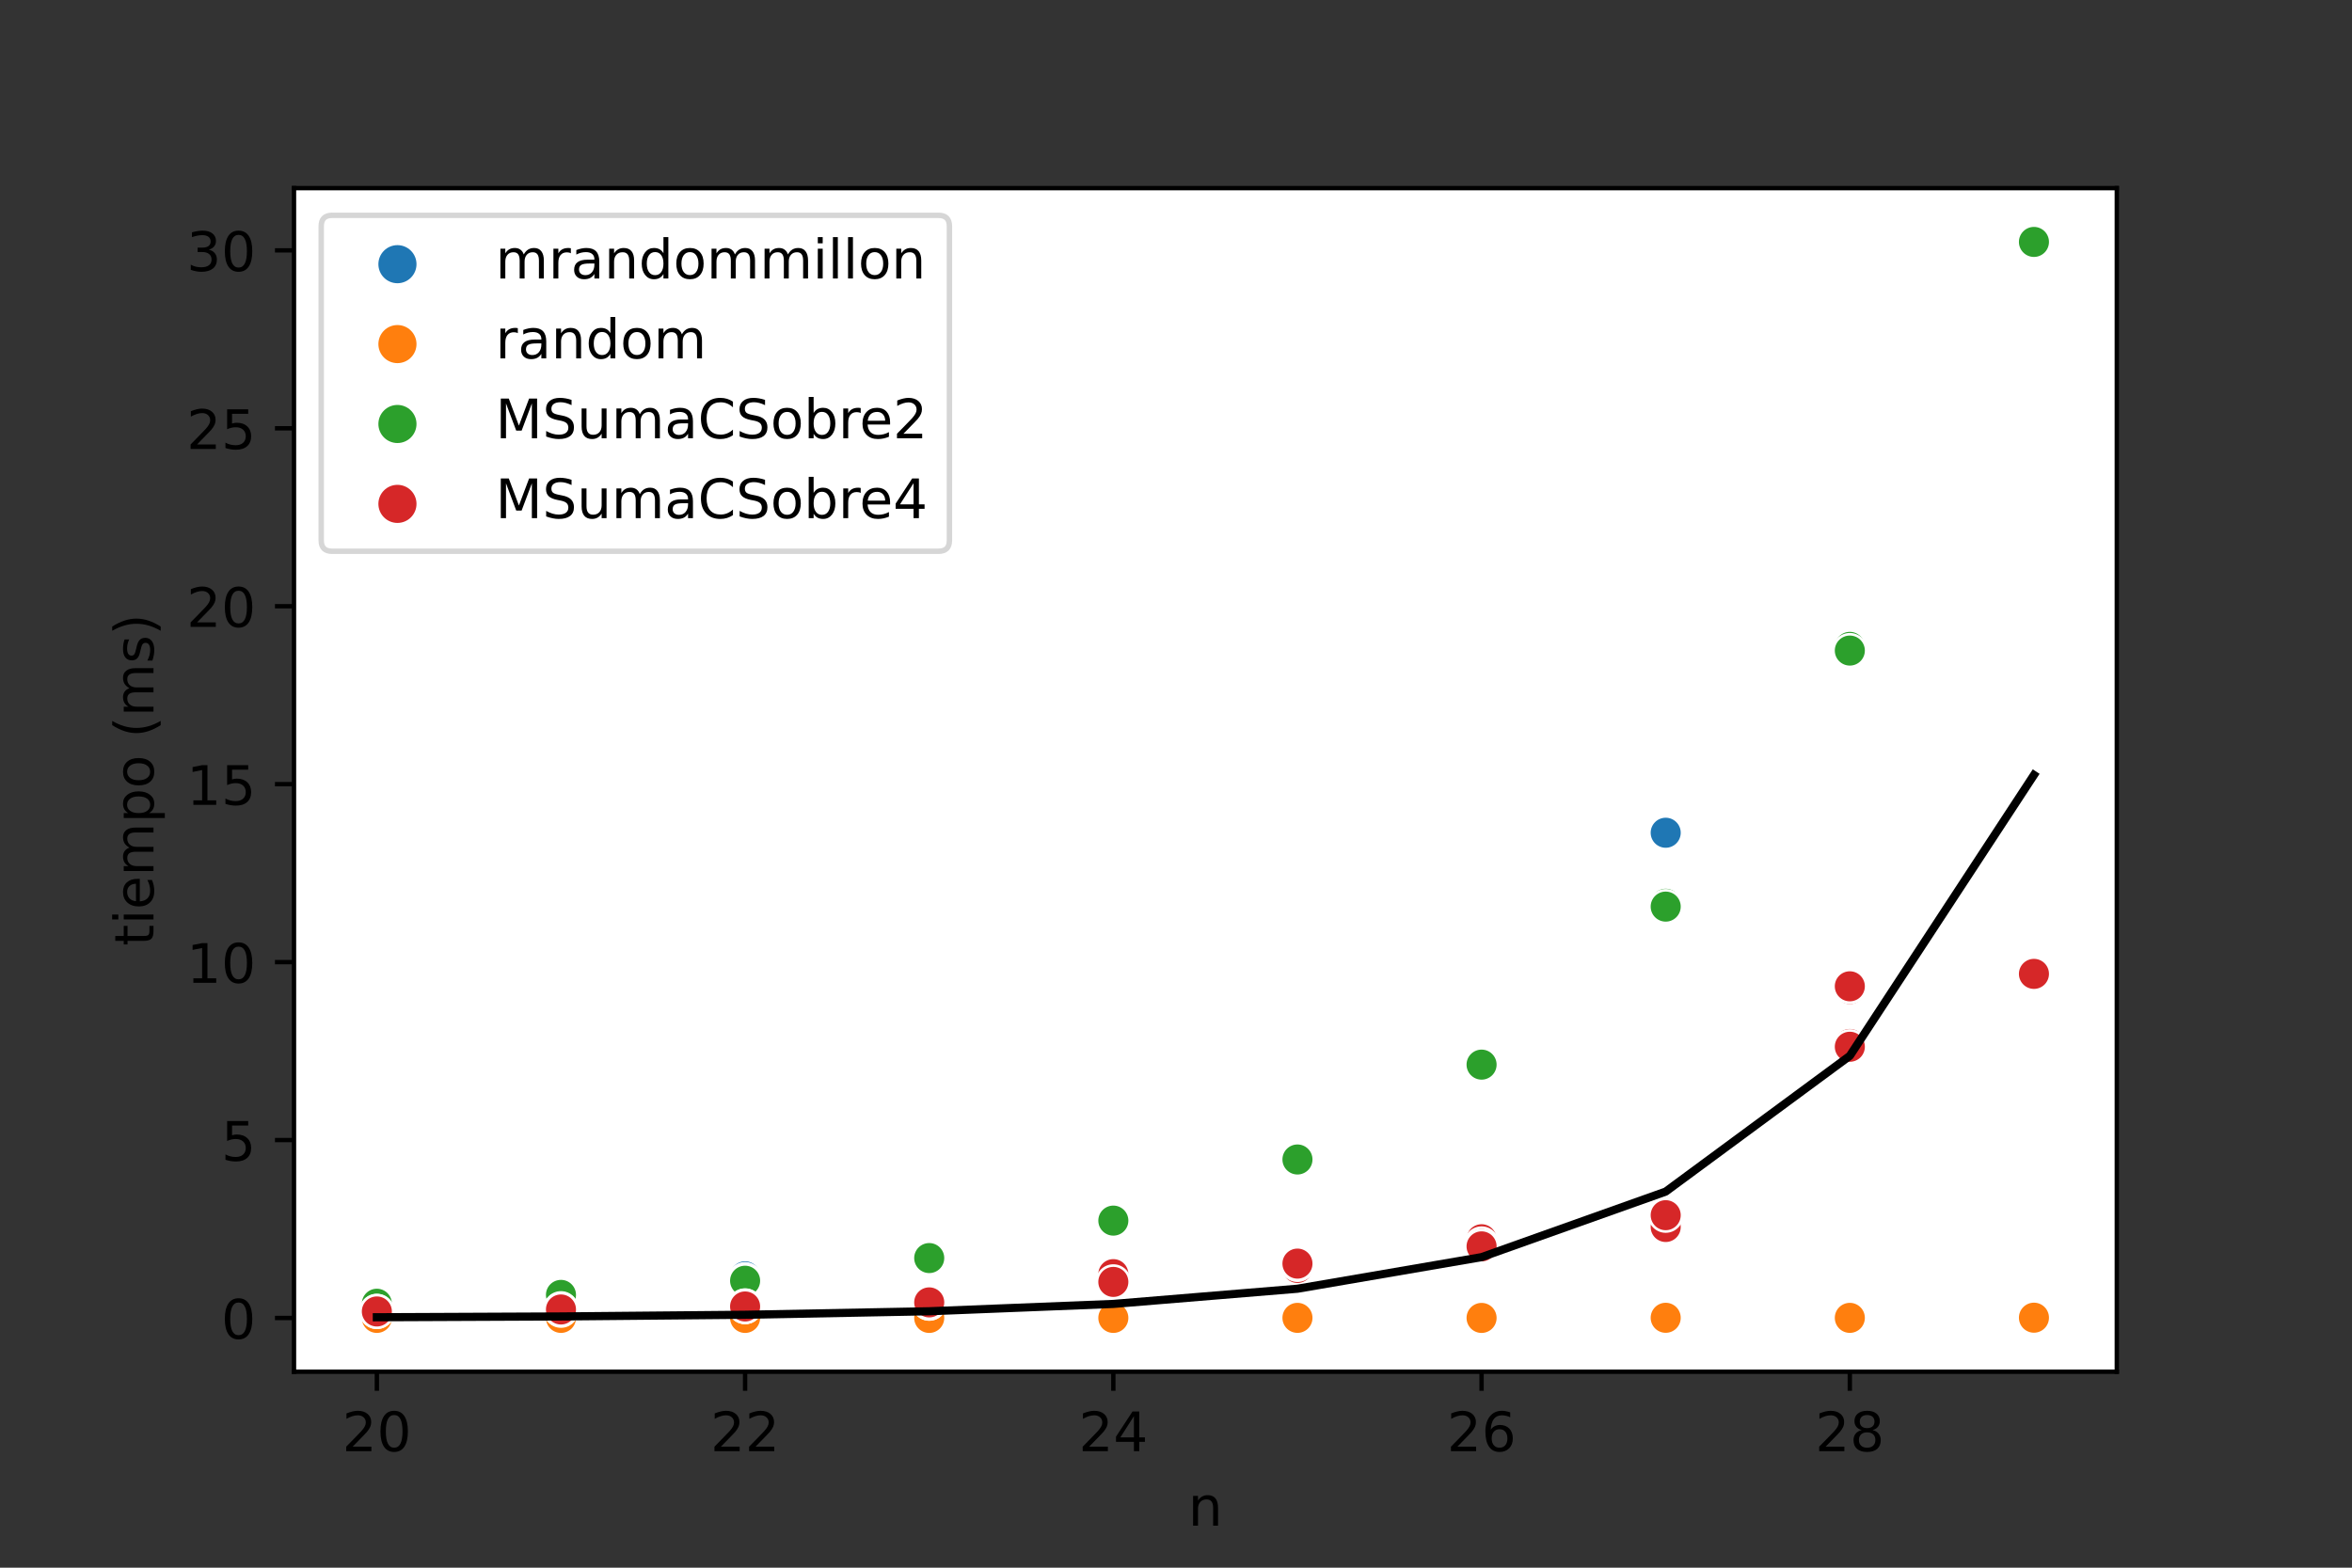 <?xml version="1.0" encoding="utf-8" standalone="no"?>
<!DOCTYPE svg PUBLIC "-//W3C//DTD SVG 1.1//EN"
  "http://www.w3.org/Graphics/SVG/1.1/DTD/svg11.dtd">
<!-- Created with matplotlib (https://matplotlib.org/) -->
<svg height="288pt" version="1.1" viewBox="0 0 432 288" width="432pt" xmlns="http://www.w3.org/2000/svg" xmlns:xlink="http://www.w3.org/1999/xlink">
 <rect x="0" y="0" width="432" height="288" fill="#333333" stroke="none"/>
 <defs>
  <style type="text/css">*{stroke-linecap:butt;stroke-linejoin:round;}</style>
 </defs>
 <g id="figure_1">
  <g id="patch_1">
   <path d="M 0 288 
L 432 288 
L 432 0 
L 0 0 
z
" style="fill:none;"/>
  </g>
  <g id="axes_1">
   <g id="patch_2">
    <path d="M 54 252 
L 388.8 252 
L 388.8 34.56 
L 54 34.56 
z
" style="fill:#ffffff;"/>
   </g>
   <g id="PathCollection_1">
    <defs>
     <path d="M 0 3 
C 0.796 3 1.559 2.684 2.121 2.121 
C 2.684 1.559 3 0.796 3 -0 
C 3 -0.796 2.684 -1.559 2.121 -2.121 
C 1.559 -2.684 0.796 -3 0 -3 
C -0.796 -3 -1.559 -2.684 -2.121 -2.121 
C -2.684 -1.559 -3 -0.796 -3 0 
C -3 0.796 -2.684 1.559 -2.121 2.121 
C -1.559 2.684 -0.796 3 0 3 
z
" id="C0_0_e829550087"/>
    </defs>
    <g clip-path="url(#p79c08fe8b0)">
     <use style="fill:#1f77b4;stroke:#ffffff;stroke-width:0.48;" x="69.218" xlink:href="#C0_0_e829550087" y="239.514"/>
    </g>
    <g clip-path="url(#p79c08fe8b0)">
     <use style="fill:#1f77b4;stroke:#ffffff;stroke-width:0.48;" x="69.218" xlink:href="#C0_0_e829550087" y="239.515"/>
    </g>
    <g clip-path="url(#p79c08fe8b0)">
     <use style="fill:#1f77b4;stroke:#ffffff;stroke-width:0.48;" x="103.036" xlink:href="#C0_0_e829550087" y="237.925"/>
    </g>
    <g clip-path="url(#p79c08fe8b0)">
     <use style="fill:#1f77b4;stroke:#ffffff;stroke-width:0.48;" x="103.036" xlink:href="#C0_0_e829550087" y="237.743"/>
    </g>
    <g clip-path="url(#p79c08fe8b0)">
     <use style="fill:#1f77b4;stroke:#ffffff;stroke-width:0.48;" x="103.036" xlink:href="#C0_0_e829550087" y="237.915"/>
    </g>
    <g clip-path="url(#p79c08fe8b0)">
     <use style="fill:#1f77b4;stroke:#ffffff;stroke-width:0.48;" x="103.036" xlink:href="#C0_0_e829550087" y="237.918"/>
    </g>
    <g clip-path="url(#p79c08fe8b0)">
     <use style="fill:#1f77b4;stroke:#ffffff;stroke-width:0.48;" x="103.036" xlink:href="#C0_0_e829550087" y="237.909"/>
    </g>
    <g clip-path="url(#p79c08fe8b0)">
     <use style="fill:#1f77b4;stroke:#ffffff;stroke-width:0.48;" x="136.855" xlink:href="#C0_0_e829550087" y="235.304"/>
    </g>
    <g clip-path="url(#p79c08fe8b0)">
     <use style="fill:#1f77b4;stroke:#ffffff;stroke-width:0.48;" x="136.855" xlink:href="#C0_0_e829550087" y="235.309"/>
    </g>
    <g clip-path="url(#p79c08fe8b0)">
     <use style="fill:#1f77b4;stroke:#ffffff;stroke-width:0.48;" x="136.855" xlink:href="#C0_0_e829550087" y="234.475"/>
    </g>
    <g clip-path="url(#p79c08fe8b0)">
     <use style="fill:#1f77b4;stroke:#ffffff;stroke-width:0.48;" x="136.855" xlink:href="#C0_0_e829550087" y="235.281"/>
    </g>
    <g clip-path="url(#p79c08fe8b0)">
     <use style="fill:#1f77b4;stroke:#ffffff;stroke-width:0.48;" x="136.855" xlink:href="#C0_0_e829550087" y="235.329"/>
    </g>
    <g clip-path="url(#p79c08fe8b0)">
     <use style="fill:#1f77b4;stroke:#ffffff;stroke-width:0.48;" x="170.673" xlink:href="#C0_0_e829550087" y="230.875"/>
    </g>
    <g clip-path="url(#p79c08fe8b0)">
     <use style="fill:#1f77b4;stroke:#ffffff;stroke-width:0.48;" x="170.673" xlink:href="#C0_0_e829550087" y="231.067"/>
    </g>
    <g clip-path="url(#p79c08fe8b0)">
     <use style="fill:#1f77b4;stroke:#ffffff;stroke-width:0.48;" x="170.673" xlink:href="#C0_0_e829550087" y="231.107"/>
    </g>
    <g clip-path="url(#p79c08fe8b0)">
     <use style="fill:#1f77b4;stroke:#ffffff;stroke-width:0.48;" x="170.673" xlink:href="#C0_0_e829550087" y="231.103"/>
    </g>
    <g clip-path="url(#p79c08fe8b0)">
     <use style="fill:#1f77b4;stroke:#ffffff;stroke-width:0.48;" x="170.673" xlink:href="#C0_0_e829550087" y="231.047"/>
    </g>
    <g clip-path="url(#p79c08fe8b0)">
     <use style="fill:#1f77b4;stroke:#ffffff;stroke-width:0.48;" x="204.491" xlink:href="#C0_0_e829550087" y="224.309"/>
    </g>
    <g clip-path="url(#p79c08fe8b0)">
     <use style="fill:#1f77b4;stroke:#ffffff;stroke-width:0.48;" x="204.491" xlink:href="#C0_0_e829550087" y="224.143"/>
    </g>
    <g clip-path="url(#p79c08fe8b0)">
     <use style="fill:#1f77b4;stroke:#ffffff;stroke-width:0.48;" x="204.491" xlink:href="#C0_0_e829550087" y="224.179"/>
    </g>
    <g clip-path="url(#p79c08fe8b0)">
     <use style="fill:#1f77b4;stroke:#ffffff;stroke-width:0.48;" x="204.491" xlink:href="#C0_0_e829550087" y="224.308"/>
    </g>
    <g clip-path="url(#p79c08fe8b0)">
     <use style="fill:#1f77b4;stroke:#ffffff;stroke-width:0.48;" x="204.491" xlink:href="#C0_0_e829550087" y="224.201"/>
    </g>
    <g clip-path="url(#p79c08fe8b0)">
     <use style="fill:#1f77b4;stroke:#ffffff;stroke-width:0.48;" x="238.309" xlink:href="#C0_0_e829550087" y="213.162"/>
    </g>
    <g clip-path="url(#p79c08fe8b0)">
     <use style="fill:#1f77b4;stroke:#ffffff;stroke-width:0.48;" x="238.309" xlink:href="#C0_0_e829550087" y="213.11"/>
    </g>
    <g clip-path="url(#p79c08fe8b0)">
     <use style="fill:#1f77b4;stroke:#ffffff;stroke-width:0.48;" x="238.309" xlink:href="#C0_0_e829550087" y="212.981"/>
    </g>
    <g clip-path="url(#p79c08fe8b0)">
     <use style="fill:#1f77b4;stroke:#ffffff;stroke-width:0.48;" x="238.309" xlink:href="#C0_0_e829550087" y="213.15"/>
    </g>
    <g clip-path="url(#p79c08fe8b0)">
     <use style="fill:#1f77b4;stroke:#ffffff;stroke-width:0.48;" x="238.309" xlink:href="#C0_0_e829550087" y="213.234"/>
    </g>
    <g clip-path="url(#p79c08fe8b0)">
     <use style="fill:#1f77b4;stroke:#ffffff;stroke-width:0.48;" x="272.127" xlink:href="#C0_0_e829550087" y="195.476"/>
    </g>
    <g clip-path="url(#p79c08fe8b0)">
     <use style="fill:#1f77b4;stroke:#ffffff;stroke-width:0.48;" x="272.127" xlink:href="#C0_0_e829550087" y="195.525"/>
    </g>
    <g clip-path="url(#p79c08fe8b0)">
     <use style="fill:#1f77b4;stroke:#ffffff;stroke-width:0.48;" x="272.127" xlink:href="#C0_0_e829550087" y="195.338"/>
    </g>
    <g clip-path="url(#p79c08fe8b0)">
     <use style="fill:#1f77b4;stroke:#ffffff;stroke-width:0.48;" x="272.127" xlink:href="#C0_0_e829550087" y="195.38"/>
    </g>
    <g clip-path="url(#p79c08fe8b0)">
     <use style="fill:#1f77b4;stroke:#ffffff;stroke-width:0.48;" x="272.127" xlink:href="#C0_0_e829550087" y="195.057"/>
    </g>
    <g clip-path="url(#p79c08fe8b0)">
     <use style="fill:#1f77b4;stroke:#ffffff;stroke-width:0.48;" x="305.945" xlink:href="#C0_0_e829550087" y="166.04"/>
    </g>
    <g clip-path="url(#p79c08fe8b0)">
     <use style="fill:#1f77b4;stroke:#ffffff;stroke-width:0.48;" x="305.945" xlink:href="#C0_0_e829550087" y="152.984"/>
    </g>
    <g clip-path="url(#p79c08fe8b0)">
     <use style="fill:#1f77b4;stroke:#ffffff;stroke-width:0.48;" x="305.945" xlink:href="#C0_0_e829550087" y="166.565"/>
    </g>
    <g clip-path="url(#p79c08fe8b0)">
     <use style="fill:#1f77b4;stroke:#ffffff;stroke-width:0.48;" x="305.945" xlink:href="#C0_0_e829550087" y="166.371"/>
    </g>
    <g clip-path="url(#p79c08fe8b0)">
     <use style="fill:#1f77b4;stroke:#ffffff;stroke-width:0.48;" x="305.945" xlink:href="#C0_0_e829550087" y="166.182"/>
    </g>
    <g clip-path="url(#p79c08fe8b0)">
     <use style="fill:#1f77b4;stroke:#ffffff;stroke-width:0.48;" x="339.764" xlink:href="#C0_0_e829550087" y="120.212"/>
    </g>
    <g clip-path="url(#p79c08fe8b0)">
     <use style="fill:#1f77b4;stroke:#ffffff;stroke-width:0.48;" x="339.764" xlink:href="#C0_0_e829550087" y="119.585"/>
    </g>
    <g clip-path="url(#p79c08fe8b0)">
     <use style="fill:#1f77b4;stroke:#ffffff;stroke-width:0.48;" x="339.764" xlink:href="#C0_0_e829550087" y="119.902"/>
    </g>
    <g clip-path="url(#p79c08fe8b0)">
     <use style="fill:#1f77b4;stroke:#ffffff;stroke-width:0.48;" x="339.764" xlink:href="#C0_0_e829550087" y="119.548"/>
    </g>
    <g clip-path="url(#p79c08fe8b0)">
     <use style="fill:#1f77b4;stroke:#ffffff;stroke-width:0.48;" x="339.764" xlink:href="#C0_0_e829550087" y="119.743"/>
    </g>
    <g clip-path="url(#p79c08fe8b0)">
     <use style="fill:#1f77b4;stroke:#ffffff;stroke-width:0.48;" x="373.582" xlink:href="#C0_0_e829550087" y="44.5"/>
    </g>
    <g clip-path="url(#p79c08fe8b0)">
     <use style="fill:#ff7f0e;stroke:#ffffff;stroke-width:0.48;" x="69.218" xlink:href="#C0_0_e829550087" y="242.108"/>
    </g>
    <g clip-path="url(#p79c08fe8b0)">
     <use style="fill:#ff7f0e;stroke:#ffffff;stroke-width:0.48;" x="69.218" xlink:href="#C0_0_e829550087" y="242.112"/>
    </g>
    <g clip-path="url(#p79c08fe8b0)">
     <use style="fill:#ff7f0e;stroke:#ffffff;stroke-width:0.48;" x="69.218" xlink:href="#C0_0_e829550087" y="242.109"/>
    </g>
    <g clip-path="url(#p79c08fe8b0)">
     <use style="fill:#ff7f0e;stroke:#ffffff;stroke-width:0.48;" x="69.218" xlink:href="#C0_0_e829550087" y="242.112"/>
    </g>
    <g clip-path="url(#p79c08fe8b0)">
     <use style="fill:#ff7f0e;stroke:#ffffff;stroke-width:0.48;" x="103.036" xlink:href="#C0_0_e829550087" y="242.11"/>
    </g>
    <g clip-path="url(#p79c08fe8b0)">
     <use style="fill:#ff7f0e;stroke:#ffffff;stroke-width:0.48;" x="103.036" xlink:href="#C0_0_e829550087" y="242.116"/>
    </g>
    <g clip-path="url(#p79c08fe8b0)">
     <use style="fill:#ff7f0e;stroke:#ffffff;stroke-width:0.48;" x="103.036" xlink:href="#C0_0_e829550087" y="242.112"/>
    </g>
    <g clip-path="url(#p79c08fe8b0)">
     <use style="fill:#ff7f0e;stroke:#ffffff;stroke-width:0.48;" x="103.036" xlink:href="#C0_0_e829550087" y="242.116"/>
    </g>
    <g clip-path="url(#p79c08fe8b0)">
     <use style="fill:#ff7f0e;stroke:#ffffff;stroke-width:0.48;" x="103.036" xlink:href="#C0_0_e829550087" y="242.11"/>
    </g>
    <g clip-path="url(#p79c08fe8b0)">
     <use style="fill:#ff7f0e;stroke:#ffffff;stroke-width:0.48;" x="136.855" xlink:href="#C0_0_e829550087" y="242.095"/>
    </g>
    <g clip-path="url(#p79c08fe8b0)">
     <use style="fill:#ff7f0e;stroke:#ffffff;stroke-width:0.48;" x="136.855" xlink:href="#C0_0_e829550087" y="242.116"/>
    </g>
    <g clip-path="url(#p79c08fe8b0)">
     <use style="fill:#ff7f0e;stroke:#ffffff;stroke-width:0.48;" x="136.855" xlink:href="#C0_0_e829550087" y="242.082"/>
    </g>
    <g clip-path="url(#p79c08fe8b0)">
     <use style="fill:#ff7f0e;stroke:#ffffff;stroke-width:0.48;" x="136.855" xlink:href="#C0_0_e829550087" y="242.105"/>
    </g>
    <g clip-path="url(#p79c08fe8b0)">
     <use style="fill:#ff7f0e;stroke:#ffffff;stroke-width:0.48;" x="136.855" xlink:href="#C0_0_e829550087" y="242.116"/>
    </g>
    <g clip-path="url(#p79c08fe8b0)">
     <use style="fill:#ff7f0e;stroke:#ffffff;stroke-width:0.48;" x="170.673" xlink:href="#C0_0_e829550087" y="242.108"/>
    </g>
    <g clip-path="url(#p79c08fe8b0)">
     <use style="fill:#ff7f0e;stroke:#ffffff;stroke-width:0.48;" x="170.673" xlink:href="#C0_0_e829550087" y="242.081"/>
    </g>
    <g clip-path="url(#p79c08fe8b0)">
     <use style="fill:#ff7f0e;stroke:#ffffff;stroke-width:0.48;" x="170.673" xlink:href="#C0_0_e829550087" y="242.114"/>
    </g>
    <g clip-path="url(#p79c08fe8b0)">
     <use style="fill:#ff7f0e;stroke:#ffffff;stroke-width:0.48;" x="170.673" xlink:href="#C0_0_e829550087" y="242.113"/>
    </g>
    <g clip-path="url(#p79c08fe8b0)">
     <use style="fill:#ff7f0e;stroke:#ffffff;stroke-width:0.48;" x="170.673" xlink:href="#C0_0_e829550087" y="242.116"/>
    </g>
    <g clip-path="url(#p79c08fe8b0)">
     <use style="fill:#ff7f0e;stroke:#ffffff;stroke-width:0.48;" x="204.491" xlink:href="#C0_0_e829550087" y="242.094"/>
    </g>
    <g clip-path="url(#p79c08fe8b0)">
     <use style="fill:#ff7f0e;stroke:#ffffff;stroke-width:0.48;" x="204.491" xlink:href="#C0_0_e829550087" y="242.105"/>
    </g>
    <g clip-path="url(#p79c08fe8b0)">
     <use style="fill:#ff7f0e;stroke:#ffffff;stroke-width:0.48;" x="204.491" xlink:href="#C0_0_e829550087" y="242.103"/>
    </g>
    <g clip-path="url(#p79c08fe8b0)">
     <use style="fill:#ff7f0e;stroke:#ffffff;stroke-width:0.48;" x="204.491" xlink:href="#C0_0_e829550087" y="242.109"/>
    </g>
    <g clip-path="url(#p79c08fe8b0)">
     <use style="fill:#ff7f0e;stroke:#ffffff;stroke-width:0.48;" x="204.491" xlink:href="#C0_0_e829550087" y="242.114"/>
    </g>
    <g clip-path="url(#p79c08fe8b0)">
     <use style="fill:#ff7f0e;stroke:#ffffff;stroke-width:0.48;" x="238.309" xlink:href="#C0_0_e829550087" y="242.114"/>
    </g>
    <g clip-path="url(#p79c08fe8b0)">
     <use style="fill:#ff7f0e;stroke:#ffffff;stroke-width:0.48;" x="238.309" xlink:href="#C0_0_e829550087" y="242.104"/>
    </g>
    <g clip-path="url(#p79c08fe8b0)">
     <use style="fill:#ff7f0e;stroke:#ffffff;stroke-width:0.48;" x="238.309" xlink:href="#C0_0_e829550087" y="242.109"/>
    </g>
    <g clip-path="url(#p79c08fe8b0)">
     <use style="fill:#ff7f0e;stroke:#ffffff;stroke-width:0.48;" x="238.309" xlink:href="#C0_0_e829550087" y="242.114"/>
    </g>
    <g clip-path="url(#p79c08fe8b0)">
     <use style="fill:#ff7f0e;stroke:#ffffff;stroke-width:0.48;" x="238.309" xlink:href="#C0_0_e829550087" y="242.105"/>
    </g>
    <g clip-path="url(#p79c08fe8b0)">
     <use style="fill:#ff7f0e;stroke:#ffffff;stroke-width:0.48;" x="272.127" xlink:href="#C0_0_e829550087" y="242.112"/>
    </g>
    <g clip-path="url(#p79c08fe8b0)">
     <use style="fill:#ff7f0e;stroke:#ffffff;stroke-width:0.48;" x="272.127" xlink:href="#C0_0_e829550087" y="242.108"/>
    </g>
    <g clip-path="url(#p79c08fe8b0)">
     <use style="fill:#ff7f0e;stroke:#ffffff;stroke-width:0.48;" x="272.127" xlink:href="#C0_0_e829550087" y="242.112"/>
    </g>
    <g clip-path="url(#p79c08fe8b0)">
     <use style="fill:#ff7f0e;stroke:#ffffff;stroke-width:0.48;" x="272.127" xlink:href="#C0_0_e829550087" y="242.086"/>
    </g>
    <g clip-path="url(#p79c08fe8b0)">
     <use style="fill:#ff7f0e;stroke:#ffffff;stroke-width:0.48;" x="272.127" xlink:href="#C0_0_e829550087" y="242.116"/>
    </g>
    <g clip-path="url(#p79c08fe8b0)">
     <use style="fill:#ff7f0e;stroke:#ffffff;stroke-width:0.48;" x="305.945" xlink:href="#C0_0_e829550087" y="242.067"/>
    </g>
    <g clip-path="url(#p79c08fe8b0)">
     <use style="fill:#ff7f0e;stroke:#ffffff;stroke-width:0.48;" x="305.945" xlink:href="#C0_0_e829550087" y="242.099"/>
    </g>
    <g clip-path="url(#p79c08fe8b0)">
     <use style="fill:#ff7f0e;stroke:#ffffff;stroke-width:0.48;" x="305.945" xlink:href="#C0_0_e829550087" y="242.116"/>
    </g>
    <g clip-path="url(#p79c08fe8b0)">
     <use style="fill:#ff7f0e;stroke:#ffffff;stroke-width:0.48;" x="305.945" xlink:href="#C0_0_e829550087" y="242.091"/>
    </g>
    <g clip-path="url(#p79c08fe8b0)">
     <use style="fill:#ff7f0e;stroke:#ffffff;stroke-width:0.48;" x="339.764" xlink:href="#C0_0_e829550087" y="242.11"/>
    </g>
    <g clip-path="url(#p79c08fe8b0)">
     <use style="fill:#ff7f0e;stroke:#ffffff;stroke-width:0.48;" x="339.764" xlink:href="#C0_0_e829550087" y="242.108"/>
    </g>
    <g clip-path="url(#p79c08fe8b0)">
     <use style="fill:#ff7f0e;stroke:#ffffff;stroke-width:0.48;" x="339.764" xlink:href="#C0_0_e829550087" y="242.105"/>
    </g>
    <g clip-path="url(#p79c08fe8b0)">
     <use style="fill:#ff7f0e;stroke:#ffffff;stroke-width:0.48;" x="373.582" xlink:href="#C0_0_e829550087" y="242.109"/>
    </g>
    <g clip-path="url(#p79c08fe8b0)">
     <use style="fill:#ff7f0e;stroke:#ffffff;stroke-width:0.48;" x="373.582" xlink:href="#C0_0_e829550087" y="242.069"/>
    </g>
    <g clip-path="url(#p79c08fe8b0)">
     <use style="fill:#ff7f0e;stroke:#ffffff;stroke-width:0.48;" x="373.582" xlink:href="#C0_0_e829550087" y="242.115"/>
    </g>
    <g clip-path="url(#p79c08fe8b0)">
     <use style="fill:#ff7f0e;stroke:#ffffff;stroke-width:0.48;" x="373.582" xlink:href="#C0_0_e829550087" y="242.072"/>
    </g>
    <g clip-path="url(#p79c08fe8b0)">
     <use style="fill:#2ca02c;stroke:#ffffff;stroke-width:0.48;" x="69.218" xlink:href="#C0_0_e829550087" y="239.505"/>
    </g>
    <g clip-path="url(#p79c08fe8b0)">
     <use style="fill:#2ca02c;stroke:#ffffff;stroke-width:0.48;" x="69.218" xlink:href="#C0_0_e829550087" y="239.511"/>
    </g>
    <g clip-path="url(#p79c08fe8b0)">
     <use style="fill:#2ca02c;stroke:#ffffff;stroke-width:0.48;" x="103.036" xlink:href="#C0_0_e829550087" y="237.896"/>
    </g>
    <g clip-path="url(#p79c08fe8b0)">
     <use style="fill:#2ca02c;stroke:#ffffff;stroke-width:0.48;" x="103.036" xlink:href="#C0_0_e829550087" y="237.898"/>
    </g>
    <g clip-path="url(#p79c08fe8b0)">
     <use style="fill:#2ca02c;stroke:#ffffff;stroke-width:0.48;" x="103.036" xlink:href="#C0_0_e829550087" y="237.913"/>
    </g>
    <g clip-path="url(#p79c08fe8b0)">
     <use style="fill:#2ca02c;stroke:#ffffff;stroke-width:0.48;" x="103.036" xlink:href="#C0_0_e829550087" y="237.914"/>
    </g>
    <g clip-path="url(#p79c08fe8b0)">
     <use style="fill:#2ca02c;stroke:#ffffff;stroke-width:0.48;" x="103.036" xlink:href="#C0_0_e829550087" y="237.886"/>
    </g>
    <g clip-path="url(#p79c08fe8b0)">
     <use style="fill:#2ca02c;stroke:#ffffff;stroke-width:0.48;" x="136.855" xlink:href="#C0_0_e829550087" y="235.305"/>
    </g>
    <g clip-path="url(#p79c08fe8b0)">
     <use style="fill:#2ca02c;stroke:#ffffff;stroke-width:0.48;" x="136.855" xlink:href="#C0_0_e829550087" y="235.326"/>
    </g>
    <g clip-path="url(#p79c08fe8b0)">
     <use style="fill:#2ca02c;stroke:#ffffff;stroke-width:0.48;" x="136.855" xlink:href="#C0_0_e829550087" y="235.089"/>
    </g>
    <g clip-path="url(#p79c08fe8b0)">
     <use style="fill:#2ca02c;stroke:#ffffff;stroke-width:0.48;" x="136.855" xlink:href="#C0_0_e829550087" y="235.281"/>
    </g>
    <g clip-path="url(#p79c08fe8b0)">
     <use style="fill:#2ca02c;stroke:#ffffff;stroke-width:0.48;" x="136.855" xlink:href="#C0_0_e829550087" y="235.286"/>
    </g>
    <g clip-path="url(#p79c08fe8b0)">
     <use style="fill:#2ca02c;stroke:#ffffff;stroke-width:0.48;" x="170.673" xlink:href="#C0_0_e829550087" y="231.108"/>
    </g>
    <g clip-path="url(#p79c08fe8b0)">
     <use style="fill:#2ca02c;stroke:#ffffff;stroke-width:0.48;" x="170.673" xlink:href="#C0_0_e829550087" y="231.078"/>
    </g>
    <g clip-path="url(#p79c08fe8b0)">
     <use style="fill:#2ca02c;stroke:#ffffff;stroke-width:0.48;" x="170.673" xlink:href="#C0_0_e829550087" y="231.099"/>
    </g>
    <g clip-path="url(#p79c08fe8b0)">
     <use style="fill:#2ca02c;stroke:#ffffff;stroke-width:0.48;" x="170.673" xlink:href="#C0_0_e829550087" y="231.06"/>
    </g>
    <g clip-path="url(#p79c08fe8b0)">
     <use style="fill:#2ca02c;stroke:#ffffff;stroke-width:0.48;" x="170.673" xlink:href="#C0_0_e829550087" y="231.12"/>
    </g>
    <g clip-path="url(#p79c08fe8b0)">
     <use style="fill:#2ca02c;stroke:#ffffff;stroke-width:0.48;" x="204.491" xlink:href="#C0_0_e829550087" y="224.15"/>
    </g>
    <g clip-path="url(#p79c08fe8b0)">
     <use style="fill:#2ca02c;stroke:#ffffff;stroke-width:0.48;" x="204.491" xlink:href="#C0_0_e829550087" y="224.202"/>
    </g>
    <g clip-path="url(#p79c08fe8b0)">
     <use style="fill:#2ca02c;stroke:#ffffff;stroke-width:0.48;" x="204.491" xlink:href="#C0_0_e829550087" y="224.222"/>
    </g>
    <g clip-path="url(#p79c08fe8b0)">
     <use style="fill:#2ca02c;stroke:#ffffff;stroke-width:0.48;" x="204.491" xlink:href="#C0_0_e829550087" y="224.179"/>
    </g>
    <g clip-path="url(#p79c08fe8b0)">
     <use style="fill:#2ca02c;stroke:#ffffff;stroke-width:0.48;" x="204.491" xlink:href="#C0_0_e829550087" y="224.239"/>
    </g>
    <g clip-path="url(#p79c08fe8b0)">
     <use style="fill:#2ca02c;stroke:#ffffff;stroke-width:0.48;" x="238.309" xlink:href="#C0_0_e829550087" y="213.064"/>
    </g>
    <g clip-path="url(#p79c08fe8b0)">
     <use style="fill:#2ca02c;stroke:#ffffff;stroke-width:0.48;" x="238.309" xlink:href="#C0_0_e829550087" y="213.291"/>
    </g>
    <g clip-path="url(#p79c08fe8b0)">
     <use style="fill:#2ca02c;stroke:#ffffff;stroke-width:0.48;" x="238.309" xlink:href="#C0_0_e829550087" y="213.185"/>
    </g>
    <g clip-path="url(#p79c08fe8b0)">
     <use style="fill:#2ca02c;stroke:#ffffff;stroke-width:0.48;" x="238.309" xlink:href="#C0_0_e829550087" y="213.103"/>
    </g>
    <g clip-path="url(#p79c08fe8b0)">
     <use style="fill:#2ca02c;stroke:#ffffff;stroke-width:0.48;" x="238.309" xlink:href="#C0_0_e829550087" y="213.009"/>
    </g>
    <g clip-path="url(#p79c08fe8b0)">
     <use style="fill:#2ca02c;stroke:#ffffff;stroke-width:0.48;" x="272.127" xlink:href="#C0_0_e829550087" y="195.219"/>
    </g>
    <g clip-path="url(#p79c08fe8b0)">
     <use style="fill:#2ca02c;stroke:#ffffff;stroke-width:0.48;" x="272.127" xlink:href="#C0_0_e829550087" y="195.159"/>
    </g>
    <g clip-path="url(#p79c08fe8b0)">
     <use style="fill:#2ca02c;stroke:#ffffff;stroke-width:0.48;" x="272.127" xlink:href="#C0_0_e829550087" y="195.403"/>
    </g>
    <g clip-path="url(#p79c08fe8b0)">
     <use style="fill:#2ca02c;stroke:#ffffff;stroke-width:0.48;" x="272.127" xlink:href="#C0_0_e829550087" y="195.447"/>
    </g>
    <g clip-path="url(#p79c08fe8b0)">
     <use style="fill:#2ca02c;stroke:#ffffff;stroke-width:0.48;" x="272.127" xlink:href="#C0_0_e829550087" y="195.583"/>
    </g>
    <g clip-path="url(#p79c08fe8b0)">
     <use style="fill:#2ca02c;stroke:#ffffff;stroke-width:0.48;" x="305.945" xlink:href="#C0_0_e829550087" y="166.467"/>
    </g>
    <g clip-path="url(#p79c08fe8b0)">
     <use style="fill:#2ca02c;stroke:#ffffff;stroke-width:0.48;" x="305.945" xlink:href="#C0_0_e829550087" y="166.258"/>
    </g>
    <g clip-path="url(#p79c08fe8b0)">
     <use style="fill:#2ca02c;stroke:#ffffff;stroke-width:0.48;" x="305.945" xlink:href="#C0_0_e829550087" y="166.408"/>
    </g>
    <g clip-path="url(#p79c08fe8b0)">
     <use style="fill:#2ca02c;stroke:#ffffff;stroke-width:0.48;" x="305.945" xlink:href="#C0_0_e829550087" y="166.025"/>
    </g>
    <g clip-path="url(#p79c08fe8b0)">
     <use style="fill:#2ca02c;stroke:#ffffff;stroke-width:0.48;" x="305.945" xlink:href="#C0_0_e829550087" y="166.553"/>
    </g>
    <g clip-path="url(#p79c08fe8b0)">
     <use style="fill:#2ca02c;stroke:#ffffff;stroke-width:0.48;" x="339.764" xlink:href="#C0_0_e829550087" y="119.272"/>
    </g>
    <g clip-path="url(#p79c08fe8b0)">
     <use style="fill:#2ca02c;stroke:#ffffff;stroke-width:0.48;" x="339.764" xlink:href="#C0_0_e829550087" y="120.024"/>
    </g>
    <g clip-path="url(#p79c08fe8b0)">
     <use style="fill:#2ca02c;stroke:#ffffff;stroke-width:0.48;" x="339.764" xlink:href="#C0_0_e829550087" y="119.898"/>
    </g>
    <g clip-path="url(#p79c08fe8b0)">
     <use style="fill:#2ca02c;stroke:#ffffff;stroke-width:0.48;" x="339.764" xlink:href="#C0_0_e829550087" y="118.838"/>
    </g>
    <g clip-path="url(#p79c08fe8b0)">
     <use style="fill:#2ca02c;stroke:#ffffff;stroke-width:0.48;" x="339.764" xlink:href="#C0_0_e829550087" y="119.517"/>
    </g>
    <g clip-path="url(#p79c08fe8b0)">
     <use style="fill:#2ca02c;stroke:#ffffff;stroke-width:0.48;" x="373.582" xlink:href="#C0_0_e829550087" y="44.444"/>
    </g>
    <g clip-path="url(#p79c08fe8b0)">
     <use style="fill:#d62728;stroke:#ffffff;stroke-width:0.48;" x="69.218" xlink:href="#C0_0_e829550087" y="240.918"/>
    </g>
    <g clip-path="url(#p79c08fe8b0)">
     <use style="fill:#d62728;stroke:#ffffff;stroke-width:0.48;" x="69.218" xlink:href="#C0_0_e829550087" y="240.929"/>
    </g>
    <g clip-path="url(#p79c08fe8b0)">
     <use style="fill:#d62728;stroke:#ffffff;stroke-width:0.48;" x="103.036" xlink:href="#C0_0_e829550087" y="240.696"/>
    </g>
    <g clip-path="url(#p79c08fe8b0)">
     <use style="fill:#d62728;stroke:#ffffff;stroke-width:0.48;" x="103.036" xlink:href="#C0_0_e829550087" y="240.439"/>
    </g>
    <g clip-path="url(#p79c08fe8b0)">
     <use style="fill:#d62728;stroke:#ffffff;stroke-width:0.48;" x="103.036" xlink:href="#C0_0_e829550087" y="240.562"/>
    </g>
    <g clip-path="url(#p79c08fe8b0)">
     <use style="fill:#d62728;stroke:#ffffff;stroke-width:0.48;" x="103.036" xlink:href="#C0_0_e829550087" y="240.574"/>
    </g>
    <g clip-path="url(#p79c08fe8b0)">
     <use style="fill:#d62728;stroke:#ffffff;stroke-width:0.48;" x="103.036" xlink:href="#C0_0_e829550087" y="240.565"/>
    </g>
    <g clip-path="url(#p79c08fe8b0)">
     <use style="fill:#d62728;stroke:#ffffff;stroke-width:0.48;" x="136.855" xlink:href="#C0_0_e829550087" y="239.954"/>
    </g>
    <g clip-path="url(#p79c08fe8b0)">
     <use style="fill:#d62728;stroke:#ffffff;stroke-width:0.48;" x="136.855" xlink:href="#C0_0_e829550087" y="240.013"/>
    </g>
    <g clip-path="url(#p79c08fe8b0)">
     <use style="fill:#d62728;stroke:#ffffff;stroke-width:0.48;" x="136.855" xlink:href="#C0_0_e829550087" y="239.914"/>
    </g>
    <g clip-path="url(#p79c08fe8b0)">
     <use style="fill:#d62728;stroke:#ffffff;stroke-width:0.48;" x="136.855" xlink:href="#C0_0_e829550087" y="240.012"/>
    </g>
    <g clip-path="url(#p79c08fe8b0)">
     <use style="fill:#d62728;stroke:#ffffff;stroke-width:0.48;" x="136.855" xlink:href="#C0_0_e829550087" y="240.013"/>
    </g>
    <g clip-path="url(#p79c08fe8b0)">
     <use style="fill:#d62728;stroke:#ffffff;stroke-width:0.48;" x="170.673" xlink:href="#C0_0_e829550087" y="239.394"/>
    </g>
    <g clip-path="url(#p79c08fe8b0)">
     <use style="fill:#d62728;stroke:#ffffff;stroke-width:0.48;" x="170.673" xlink:href="#C0_0_e829550087" y="239.399"/>
    </g>
    <g clip-path="url(#p79c08fe8b0)">
     <use style="fill:#d62728;stroke:#ffffff;stroke-width:0.48;" x="170.673" xlink:href="#C0_0_e829550087" y="239.164"/>
    </g>
    <g clip-path="url(#p79c08fe8b0)">
     <use style="fill:#d62728;stroke:#ffffff;stroke-width:0.48;" x="170.673" xlink:href="#C0_0_e829550087" y="239.168"/>
    </g>
    <g clip-path="url(#p79c08fe8b0)">
     <use style="fill:#d62728;stroke:#ffffff;stroke-width:0.48;" x="170.673" xlink:href="#C0_0_e829550087" y="239.263"/>
    </g>
    <g clip-path="url(#p79c08fe8b0)">
     <use style="fill:#d62728;stroke:#ffffff;stroke-width:0.48;" x="204.491" xlink:href="#C0_0_e829550087" y="234.763"/>
    </g>
    <g clip-path="url(#p79c08fe8b0)">
     <use style="fill:#d62728;stroke:#ffffff;stroke-width:0.48;" x="204.491" xlink:href="#C0_0_e829550087" y="234.911"/>
    </g>
    <g clip-path="url(#p79c08fe8b0)">
     <use style="fill:#d62728;stroke:#ffffff;stroke-width:0.48;" x="204.491" xlink:href="#C0_0_e829550087" y="235.188"/>
    </g>
    <g clip-path="url(#p79c08fe8b0)">
     <use style="fill:#d62728;stroke:#ffffff;stroke-width:0.48;" x="204.491" xlink:href="#C0_0_e829550087" y="234.075"/>
    </g>
    <g clip-path="url(#p79c08fe8b0)">
     <use style="fill:#d62728;stroke:#ffffff;stroke-width:0.48;" x="204.491" xlink:href="#C0_0_e829550087" y="235.5"/>
    </g>
    <g clip-path="url(#p79c08fe8b0)">
     <use style="fill:#d62728;stroke:#ffffff;stroke-width:0.48;" x="238.309" xlink:href="#C0_0_e829550087" y="232.934"/>
    </g>
    <g clip-path="url(#p79c08fe8b0)">
     <use style="fill:#d62728;stroke:#ffffff;stroke-width:0.48;" x="238.309" xlink:href="#C0_0_e829550087" y="232.28"/>
    </g>
    <g clip-path="url(#p79c08fe8b0)">
     <use style="fill:#d62728;stroke:#ffffff;stroke-width:0.48;" x="238.309" xlink:href="#C0_0_e829550087" y="231.792"/>
    </g>
    <g clip-path="url(#p79c08fe8b0)">
     <use style="fill:#d62728;stroke:#ffffff;stroke-width:0.48;" x="238.309" xlink:href="#C0_0_e829550087" y="231.898"/>
    </g>
    <g clip-path="url(#p79c08fe8b0)">
     <use style="fill:#d62728;stroke:#ffffff;stroke-width:0.48;" x="238.309" xlink:href="#C0_0_e829550087" y="232.138"/>
    </g>
    <g clip-path="url(#p79c08fe8b0)">
     <use style="fill:#d62728;stroke:#ffffff;stroke-width:0.48;" x="272.127" xlink:href="#C0_0_e829550087" y="228.939"/>
    </g>
    <g clip-path="url(#p79c08fe8b0)">
     <use style="fill:#d62728;stroke:#ffffff;stroke-width:0.48;" x="272.127" xlink:href="#C0_0_e829550087" y="229.044"/>
    </g>
    <g clip-path="url(#p79c08fe8b0)">
     <use style="fill:#d62728;stroke:#ffffff;stroke-width:0.48;" x="272.127" xlink:href="#C0_0_e829550087" y="227.664"/>
    </g>
    <g clip-path="url(#p79c08fe8b0)">
     <use style="fill:#d62728;stroke:#ffffff;stroke-width:0.48;" x="272.127" xlink:href="#C0_0_e829550087" y="228.536"/>
    </g>
    <g clip-path="url(#p79c08fe8b0)">
     <use style="fill:#d62728;stroke:#ffffff;stroke-width:0.48;" x="272.127" xlink:href="#C0_0_e829550087" y="228.973"/>
    </g>
    <g clip-path="url(#p79c08fe8b0)">
     <use style="fill:#d62728;stroke:#ffffff;stroke-width:0.48;" x="305.945" xlink:href="#C0_0_e829550087" y="224.273"/>
    </g>
    <g clip-path="url(#p79c08fe8b0)">
     <use style="fill:#d62728;stroke:#ffffff;stroke-width:0.48;" x="305.945" xlink:href="#C0_0_e829550087" y="225.27"/>
    </g>
    <g clip-path="url(#p79c08fe8b0)">
     <use style="fill:#d62728;stroke:#ffffff;stroke-width:0.48;" x="305.945" xlink:href="#C0_0_e829550087" y="224.675"/>
    </g>
    <g clip-path="url(#p79c08fe8b0)">
     <use style="fill:#d62728;stroke:#ffffff;stroke-width:0.48;" x="305.945" xlink:href="#C0_0_e829550087" y="225.41"/>
    </g>
    <g clip-path="url(#p79c08fe8b0)">
     <use style="fill:#d62728;stroke:#ffffff;stroke-width:0.48;" x="305.945" xlink:href="#C0_0_e829550087" y="223.242"/>
    </g>
    <g clip-path="url(#p79c08fe8b0)">
     <use style="fill:#d62728;stroke:#ffffff;stroke-width:0.48;" x="339.764" xlink:href="#C0_0_e829550087" y="191.788"/>
    </g>
    <g clip-path="url(#p79c08fe8b0)">
     <use style="fill:#d62728;stroke:#ffffff;stroke-width:0.48;" x="339.764" xlink:href="#C0_0_e829550087" y="192.301"/>
    </g>
    <g clip-path="url(#p79c08fe8b0)">
     <use style="fill:#d62728;stroke:#ffffff;stroke-width:0.48;" x="339.764" xlink:href="#C0_0_e829550087" y="181.704"/>
    </g>
    <g clip-path="url(#p79c08fe8b0)">
     <use style="fill:#d62728;stroke:#ffffff;stroke-width:0.48;" x="339.764" xlink:href="#C0_0_e829550087" y="181.215"/>
    </g>
    <g clip-path="url(#p79c08fe8b0)">
     <use style="fill:#d62728;stroke:#ffffff;stroke-width:0.48;" x="339.764" xlink:href="#C0_0_e829550087" y="181.195"/>
    </g>
    <g clip-path="url(#p79c08fe8b0)">
     <use style="fill:#d62728;stroke:#ffffff;stroke-width:0.48;" x="373.582" xlink:href="#C0_0_e829550087" y="178.911"/>
    </g>
   </g>
   <g id="PathCollection_2"/>
   <g id="PathCollection_3"/>
   <g id="PathCollection_4"/>
   <g id="PathCollection_5"/>
   <g id="PolyCollection_1">
    <defs>
     <path d="M 69.218 -46.008 
L 69.218 -46.008 
L 103.036 -46.155 
L 136.855 -46.464 
L 170.673 -47.109 
L 204.491 -48.453 
L 238.309 -51.248 
L 272.127 -57.052 
L 305.945 -69.092 
L 339.764 -94.03 
L 373.582 -145.626 
L 373.582 -145.626 
L 373.582 -145.626 
L 339.764 -94.03 
L 305.945 -69.092 
L 272.127 -57.052 
L 238.309 -51.248 
L 204.491 -48.453 
L 170.673 -47.109 
L 136.855 -46.464 
L 103.036 -46.155 
L 69.218 -46.008 
z
" id="m54d7f1399a" style="stroke:#000000;stroke-opacity:0.2;"/>
    </defs>
    <g clip-path="url(#p79c08fe8b0)">
     <use style="fill-opacity:0.2;stroke:#000000;stroke-opacity:0.2;" x="0" xlink:href="#m54d7f1399a" y="288"/>
    </g>
   </g>
   <g id="matplotlib.axis_1">
    <g id="xtick_1">
     <g id="line2d_1">
      <defs>
       <path d="M 0 0 
L 0 3.5 
" id="m9feadda581" style="stroke:#000000;stroke-width:0.8;"/>
      </defs>
      <g>
       <use style="stroke:#000000;stroke-width:0.8;" x="69.218" xlink:href="#m9feadda581" y="252"/>
      </g>
     </g>
     <g id="text_1">
      <!-- 20 -->
      <g transform="translate(62.856 266.598)scale(0.1 -0.1)">
       <defs>
        <path d="M 19.188 8.297 
L 53.609 8.297 
L 53.609 0 
L 7.328 0 
L 7.328 8.297 
Q 12.938 14.109 22.625 23.891 
Q 32.328 33.688 34.812 36.531 
Q 39.547 41.844 41.422 45.531 
Q 43.312 49.219 43.312 52.781 
Q 43.312 58.594 39.234 62.25 
Q 35.156 65.922 28.609 65.922 
Q 23.969 65.922 18.812 64.312 
Q 13.672 62.703 7.812 59.422 
L 7.812 69.391 
Q 13.766 71.781 18.938 73 
Q 24.125 74.219 28.422 74.219 
Q 39.75 74.219 46.484 68.547 
Q 53.219 62.891 53.219 53.422 
Q 53.219 48.922 51.531 44.891 
Q 49.859 40.875 45.406 35.406 
Q 44.188 33.984 37.641 27.219 
Q 31.109 20.453 19.188 8.297 
z
" id="DejaVuSans-50"/>
        <path d="M 31.781 66.406 
Q 24.172 66.406 20.328 58.906 
Q 16.5 51.422 16.5 36.375 
Q 16.5 21.391 20.328 13.891 
Q 24.172 6.391 31.781 6.391 
Q 39.453 6.391 43.281 13.891 
Q 47.125 21.391 47.125 36.375 
Q 47.125 51.422 43.281 58.906 
Q 39.453 66.406 31.781 66.406 
z
M 31.781 74.219 
Q 44.047 74.219 50.516 64.516 
Q 56.984 54.828 56.984 36.375 
Q 56.984 17.969 50.516 8.266 
Q 44.047 -1.422 31.781 -1.422 
Q 19.531 -1.422 13.062 8.266 
Q 6.594 17.969 6.594 36.375 
Q 6.594 54.828 13.062 64.516 
Q 19.531 74.219 31.781 74.219 
z
" id="DejaVuSans-48"/>
       </defs>
       <use xlink:href="#DejaVuSans-50"/>
       <use x="63.623" xlink:href="#DejaVuSans-48"/>
      </g>
     </g>
    </g>
    <g id="xtick_2">
     <g id="line2d_2">
      <g>
       <use style="stroke:#000000;stroke-width:0.8;" x="136.855" xlink:href="#m9feadda581" y="252"/>
      </g>
     </g>
     <g id="text_2">
      <!-- 22 -->
      <g transform="translate(130.492 266.598)scale(0.1 -0.1)">
       <use xlink:href="#DejaVuSans-50"/>
       <use x="63.623" xlink:href="#DejaVuSans-50"/>
      </g>
     </g>
    </g>
    <g id="xtick_3">
     <g id="line2d_3">
      <g>
       <use style="stroke:#000000;stroke-width:0.8;" x="204.491" xlink:href="#m9feadda581" y="252"/>
      </g>
     </g>
     <g id="text_3">
      <!-- 24 -->
      <g transform="translate(198.128 266.598)scale(0.1 -0.1)">
       <defs>
        <path d="M 37.797 64.312 
L 12.891 25.391 
L 37.797 25.391 
z
M 35.203 72.906 
L 47.609 72.906 
L 47.609 25.391 
L 58.016 25.391 
L 58.016 17.188 
L 47.609 17.188 
L 47.609 0 
L 37.797 0 
L 37.797 17.188 
L 4.891 17.188 
L 4.891 26.703 
z
" id="DejaVuSans-52"/>
       </defs>
       <use xlink:href="#DejaVuSans-50"/>
       <use x="63.623" xlink:href="#DejaVuSans-52"/>
      </g>
     </g>
    </g>
    <g id="xtick_4">
     <g id="line2d_4">
      <g>
       <use style="stroke:#000000;stroke-width:0.8;" x="272.127" xlink:href="#m9feadda581" y="252"/>
      </g>
     </g>
     <g id="text_4">
      <!-- 26 -->
      <g transform="translate(265.765 266.598)scale(0.1 -0.1)">
       <defs>
        <path d="M 33.016 40.375 
Q 26.375 40.375 22.484 35.828 
Q 18.609 31.297 18.609 23.391 
Q 18.609 15.531 22.484 10.953 
Q 26.375 6.391 33.016 6.391 
Q 39.656 6.391 43.531 10.953 
Q 47.406 15.531 47.406 23.391 
Q 47.406 31.297 43.531 35.828 
Q 39.656 40.375 33.016 40.375 
z
M 52.594 71.297 
L 52.594 62.312 
Q 48.875 64.062 45.094 64.984 
Q 41.312 65.922 37.594 65.922 
Q 27.828 65.922 22.672 59.328 
Q 17.531 52.734 16.797 39.406 
Q 19.672 43.656 24.016 45.922 
Q 28.375 48.188 33.594 48.188 
Q 44.578 48.188 50.953 41.516 
Q 57.328 34.859 57.328 23.391 
Q 57.328 12.156 50.688 5.359 
Q 44.047 -1.422 33.016 -1.422 
Q 20.359 -1.422 13.672 8.266 
Q 6.984 17.969 6.984 36.375 
Q 6.984 53.656 15.188 63.938 
Q 23.391 74.219 37.203 74.219 
Q 40.922 74.219 44.703 73.484 
Q 48.484 72.75 52.594 71.297 
z
" id="DejaVuSans-54"/>
       </defs>
       <use xlink:href="#DejaVuSans-50"/>
       <use x="63.623" xlink:href="#DejaVuSans-54"/>
      </g>
     </g>
    </g>
    <g id="xtick_5">
     <g id="line2d_5">
      <g>
       <use style="stroke:#000000;stroke-width:0.8;" x="339.764" xlink:href="#m9feadda581" y="252"/>
      </g>
     </g>
     <g id="text_5">
      <!-- 28 -->
      <g transform="translate(333.401 266.598)scale(0.1 -0.1)">
       <defs>
        <path d="M 31.781 34.625 
Q 24.75 34.625 20.719 30.859 
Q 16.703 27.094 16.703 20.516 
Q 16.703 13.922 20.719 10.156 
Q 24.75 6.391 31.781 6.391 
Q 38.812 6.391 42.859 10.172 
Q 46.922 13.969 46.922 20.516 
Q 46.922 27.094 42.891 30.859 
Q 38.875 34.625 31.781 34.625 
z
M 21.922 38.812 
Q 15.578 40.375 12.031 44.719 
Q 8.5 49.078 8.5 55.328 
Q 8.5 64.062 14.719 69.141 
Q 20.953 74.219 31.781 74.219 
Q 42.672 74.219 48.875 69.141 
Q 55.078 64.062 55.078 55.328 
Q 55.078 49.078 51.531 44.719 
Q 48 40.375 41.703 38.812 
Q 48.828 37.156 52.797 32.312 
Q 56.781 27.484 56.781 20.516 
Q 56.781 9.906 50.312 4.234 
Q 43.844 -1.422 31.781 -1.422 
Q 19.734 -1.422 13.25 4.234 
Q 6.781 9.906 6.781 20.516 
Q 6.781 27.484 10.781 32.312 
Q 14.797 37.156 21.922 38.812 
z
M 18.312 54.391 
Q 18.312 48.734 21.844 45.562 
Q 25.391 42.391 31.781 42.391 
Q 38.141 42.391 41.719 45.562 
Q 45.312 48.734 45.312 54.391 
Q 45.312 60.062 41.719 63.234 
Q 38.141 66.406 31.781 66.406 
Q 25.391 66.406 21.844 63.234 
Q 18.312 60.062 18.312 54.391 
z
" id="DejaVuSans-56"/>
       </defs>
       <use xlink:href="#DejaVuSans-50"/>
       <use x="63.623" xlink:href="#DejaVuSans-56"/>
      </g>
     </g>
    </g>
    <g id="text_6">
     <!-- n -->
     <g transform="translate(218.231 280.277)scale(0.1 -0.1)">
      <defs>
       <path d="M 54.891 33.016 
L 54.891 0 
L 45.906 0 
L 45.906 32.719 
Q 45.906 40.484 42.875 44.328 
Q 39.844 48.188 33.797 48.188 
Q 26.516 48.188 22.312 43.547 
Q 18.109 38.922 18.109 30.906 
L 18.109 0 
L 9.078 0 
L 9.078 54.688 
L 18.109 54.688 
L 18.109 46.188 
Q 21.344 51.125 25.703 53.562 
Q 30.078 56 35.797 56 
Q 45.219 56 50.047 50.172 
Q 54.891 44.344 54.891 33.016 
z
" id="DejaVuSans-110"/>
      </defs>
      <use xlink:href="#DejaVuSans-110"/>
     </g>
    </g>
   </g>
   <g id="matplotlib.axis_2">
    <g id="ytick_1">
     <g id="line2d_6">
      <defs>
       <path d="M 0 0 
L -3.5 0 
" id="m16dfc22a3b" style="stroke:#000000;stroke-width:0.8;"/>
      </defs>
      <g>
       <use style="stroke:#000000;stroke-width:0.8;" x="54" xlink:href="#m16dfc22a3b" y="242.127"/>
      </g>
     </g>
     <g id="text_7">
      <!-- 0 -->
      <g transform="translate(40.638 245.926)scale(0.1 -0.1)">
       <use xlink:href="#DejaVuSans-48"/>
      </g>
     </g>
    </g>
    <g id="ytick_2">
     <g id="line2d_7">
      <g>
       <use style="stroke:#000000;stroke-width:0.8;" x="54" xlink:href="#m16dfc22a3b" y="209.438"/>
      </g>
     </g>
     <g id="text_8">
      <!-- 5 -->
      <g transform="translate(40.638 213.237)scale(0.1 -0.1)">
       <defs>
        <path d="M 10.797 72.906 
L 49.516 72.906 
L 49.516 64.594 
L 19.828 64.594 
L 19.828 46.734 
Q 21.969 47.469 24.109 47.828 
Q 26.266 48.188 28.422 48.188 
Q 40.625 48.188 47.75 41.5 
Q 54.891 34.812 54.891 23.391 
Q 54.891 11.625 47.562 5.094 
Q 40.234 -1.422 26.906 -1.422 
Q 22.312 -1.422 17.547 -0.641 
Q 12.797 0.141 7.719 1.703 
L 7.719 11.625 
Q 12.109 9.234 16.797 8.062 
Q 21.484 6.891 26.703 6.891 
Q 35.156 6.891 40.078 11.328 
Q 45.016 15.766 45.016 23.391 
Q 45.016 31 40.078 35.438 
Q 35.156 39.891 26.703 39.891 
Q 22.75 39.891 18.812 39.016 
Q 14.891 38.141 10.797 36.281 
z
" id="DejaVuSans-53"/>
       </defs>
       <use xlink:href="#DejaVuSans-53"/>
      </g>
     </g>
    </g>
    <g id="ytick_3">
     <g id="line2d_8">
      <g>
       <use style="stroke:#000000;stroke-width:0.8;" x="54" xlink:href="#m16dfc22a3b" y="176.749"/>
      </g>
     </g>
     <g id="text_9">
      <!-- 10 -->
      <g transform="translate(34.275 180.548)scale(0.1 -0.1)">
       <defs>
        <path d="M 12.406 8.297 
L 28.516 8.297 
L 28.516 63.922 
L 10.984 60.406 
L 10.984 69.391 
L 28.422 72.906 
L 38.281 72.906 
L 38.281 8.297 
L 54.391 8.297 
L 54.391 0 
L 12.406 0 
z
" id="DejaVuSans-49"/>
       </defs>
       <use xlink:href="#DejaVuSans-49"/>
       <use x="63.623" xlink:href="#DejaVuSans-48"/>
      </g>
     </g>
    </g>
    <g id="ytick_4">
     <g id="line2d_9">
      <g>
       <use style="stroke:#000000;stroke-width:0.8;" x="54" xlink:href="#m16dfc22a3b" y="144.06"/>
      </g>
     </g>
     <g id="text_10">
      <!-- 15 -->
      <g transform="translate(34.275 147.859)scale(0.1 -0.1)">
       <use xlink:href="#DejaVuSans-49"/>
       <use x="63.623" xlink:href="#DejaVuSans-53"/>
      </g>
     </g>
    </g>
    <g id="ytick_5">
     <g id="line2d_10">
      <g>
       <use style="stroke:#000000;stroke-width:0.8;" x="54" xlink:href="#m16dfc22a3b" y="111.371"/>
      </g>
     </g>
     <g id="text_11">
      <!-- 20 -->
      <g transform="translate(34.275 115.17)scale(0.1 -0.1)">
       <use xlink:href="#DejaVuSans-50"/>
       <use x="63.623" xlink:href="#DejaVuSans-48"/>
      </g>
     </g>
    </g>
    <g id="ytick_6">
     <g id="line2d_11">
      <g>
       <use style="stroke:#000000;stroke-width:0.8;" x="54" xlink:href="#m16dfc22a3b" y="78.682"/>
      </g>
     </g>
     <g id="text_12">
      <!-- 25 -->
      <g transform="translate(34.275 82.481)scale(0.1 -0.1)">
       <use xlink:href="#DejaVuSans-50"/>
       <use x="63.623" xlink:href="#DejaVuSans-53"/>
      </g>
     </g>
    </g>
    <g id="ytick_7">
     <g id="line2d_12">
      <g>
       <use style="stroke:#000000;stroke-width:0.8;" x="54" xlink:href="#m16dfc22a3b" y="45.992"/>
      </g>
     </g>
     <g id="text_13">
      <!-- 30 -->
      <g transform="translate(34.275 49.792)scale(0.1 -0.1)">
       <defs>
        <path d="M 40.578 39.312 
Q 47.656 37.797 51.625 33 
Q 55.609 28.219 55.609 21.188 
Q 55.609 10.406 48.188 4.484 
Q 40.766 -1.422 27.094 -1.422 
Q 22.516 -1.422 17.656 -0.516 
Q 12.797 0.391 7.625 2.203 
L 7.625 11.719 
Q 11.719 9.328 16.594 8.109 
Q 21.484 6.891 26.812 6.891 
Q 36.078 6.891 40.938 10.547 
Q 45.797 14.203 45.797 21.188 
Q 45.797 27.641 41.281 31.266 
Q 36.766 34.906 28.719 34.906 
L 20.219 34.906 
L 20.219 43.016 
L 29.109 43.016 
Q 36.375 43.016 40.234 45.922 
Q 44.094 48.828 44.094 54.297 
Q 44.094 59.906 40.109 62.906 
Q 36.141 65.922 28.719 65.922 
Q 24.656 65.922 20.016 65.031 
Q 15.375 64.156 9.812 62.312 
L 9.812 71.094 
Q 15.438 72.656 20.344 73.438 
Q 25.25 74.219 29.594 74.219 
Q 40.828 74.219 47.359 69.109 
Q 53.906 64.016 53.906 55.328 
Q 53.906 49.266 50.438 45.094 
Q 46.969 40.922 40.578 39.312 
z
" id="DejaVuSans-51"/>
       </defs>
       <use xlink:href="#DejaVuSans-51"/>
       <use x="63.623" xlink:href="#DejaVuSans-48"/>
      </g>
     </g>
    </g>
    <g id="text_14">
     <!-- tiempo (ms) -->
     <g transform="translate(28.195 173.775)rotate(-90)scale(0.1 -0.1)">
      <defs>
       <path d="M 18.312 70.219 
L 18.312 54.688 
L 36.812 54.688 
L 36.812 47.703 
L 18.312 47.703 
L 18.312 18.016 
Q 18.312 11.328 20.141 9.422 
Q 21.969 7.516 27.594 7.516 
L 36.812 7.516 
L 36.812 0 
L 27.594 0 
Q 17.188 0 13.234 3.875 
Q 9.281 7.766 9.281 18.016 
L 9.281 47.703 
L 2.688 47.703 
L 2.688 54.688 
L 9.281 54.688 
L 9.281 70.219 
z
" id="DejaVuSans-116"/>
       <path d="M 9.422 54.688 
L 18.406 54.688 
L 18.406 0 
L 9.422 0 
z
M 9.422 75.984 
L 18.406 75.984 
L 18.406 64.594 
L 9.422 64.594 
z
" id="DejaVuSans-105"/>
       <path d="M 56.203 29.594 
L 56.203 25.203 
L 14.891 25.203 
Q 15.484 15.922 20.484 11.062 
Q 25.484 6.203 34.422 6.203 
Q 39.594 6.203 44.453 7.469 
Q 49.312 8.734 54.109 11.281 
L 54.109 2.781 
Q 49.266 0.734 44.188 -0.344 
Q 39.109 -1.422 33.891 -1.422 
Q 20.797 -1.422 13.156 6.188 
Q 5.516 13.812 5.516 26.812 
Q 5.516 40.234 12.766 48.109 
Q 20.016 56 32.328 56 
Q 43.359 56 49.781 48.891 
Q 56.203 41.797 56.203 29.594 
z
M 47.219 32.234 
Q 47.125 39.594 43.094 43.984 
Q 39.062 48.391 32.422 48.391 
Q 24.906 48.391 20.391 44.141 
Q 15.875 39.891 15.188 32.172 
z
" id="DejaVuSans-101"/>
       <path d="M 52 44.188 
Q 55.375 50.25 60.062 53.125 
Q 64.75 56 71.094 56 
Q 79.641 56 84.281 50.016 
Q 88.922 44.047 88.922 33.016 
L 88.922 0 
L 79.891 0 
L 79.891 32.719 
Q 79.891 40.578 77.094 44.375 
Q 74.312 48.188 68.609 48.188 
Q 61.625 48.188 57.562 43.547 
Q 53.516 38.922 53.516 30.906 
L 53.516 0 
L 44.484 0 
L 44.484 32.719 
Q 44.484 40.625 41.703 44.406 
Q 38.922 48.188 33.109 48.188 
Q 26.219 48.188 22.156 43.531 
Q 18.109 38.875 18.109 30.906 
L 18.109 0 
L 9.078 0 
L 9.078 54.688 
L 18.109 54.688 
L 18.109 46.188 
Q 21.188 51.219 25.484 53.609 
Q 29.781 56 35.688 56 
Q 41.656 56 45.828 52.969 
Q 50 49.953 52 44.188 
z
" id="DejaVuSans-109"/>
       <path d="M 18.109 8.203 
L 18.109 -20.797 
L 9.078 -20.797 
L 9.078 54.688 
L 18.109 54.688 
L 18.109 46.391 
Q 20.953 51.266 25.266 53.625 
Q 29.594 56 35.594 56 
Q 45.562 56 51.781 48.094 
Q 58.016 40.188 58.016 27.297 
Q 58.016 14.406 51.781 6.484 
Q 45.562 -1.422 35.594 -1.422 
Q 29.594 -1.422 25.266 0.953 
Q 20.953 3.328 18.109 8.203 
z
M 48.688 27.297 
Q 48.688 37.203 44.609 42.844 
Q 40.531 48.484 33.406 48.484 
Q 26.266 48.484 22.188 42.844 
Q 18.109 37.203 18.109 27.297 
Q 18.109 17.391 22.188 11.75 
Q 26.266 6.109 33.406 6.109 
Q 40.531 6.109 44.609 11.75 
Q 48.688 17.391 48.688 27.297 
z
" id="DejaVuSans-112"/>
       <path d="M 30.609 48.391 
Q 23.391 48.391 19.188 42.75 
Q 14.984 37.109 14.984 27.297 
Q 14.984 17.484 19.156 11.844 
Q 23.344 6.203 30.609 6.203 
Q 37.797 6.203 41.984 11.859 
Q 46.188 17.531 46.188 27.297 
Q 46.188 37.016 41.984 42.703 
Q 37.797 48.391 30.609 48.391 
z
M 30.609 56 
Q 42.328 56 49.016 48.375 
Q 55.719 40.766 55.719 27.297 
Q 55.719 13.875 49.016 6.219 
Q 42.328 -1.422 30.609 -1.422 
Q 18.844 -1.422 12.172 6.219 
Q 5.516 13.875 5.516 27.297 
Q 5.516 40.766 12.172 48.375 
Q 18.844 56 30.609 56 
z
" id="DejaVuSans-111"/>
       <path id="DejaVuSans-32"/>
       <path d="M 31 75.875 
Q 24.469 64.656 21.281 53.656 
Q 18.109 42.672 18.109 31.391 
Q 18.109 20.125 21.312 9.062 
Q 24.516 -2 31 -13.188 
L 23.188 -13.188 
Q 15.875 -1.703 12.234 9.375 
Q 8.594 20.453 8.594 31.391 
Q 8.594 42.281 12.203 53.312 
Q 15.828 64.359 23.188 75.875 
z
" id="DejaVuSans-40"/>
       <path d="M 44.281 53.078 
L 44.281 44.578 
Q 40.484 46.531 36.375 47.5 
Q 32.281 48.484 27.875 48.484 
Q 21.188 48.484 17.844 46.438 
Q 14.5 44.391 14.5 40.281 
Q 14.5 37.156 16.891 35.375 
Q 19.281 33.594 26.516 31.984 
L 29.594 31.297 
Q 39.156 29.25 43.188 25.516 
Q 47.219 21.781 47.219 15.094 
Q 47.219 7.469 41.188 3.016 
Q 35.156 -1.422 24.609 -1.422 
Q 20.219 -1.422 15.453 -0.562 
Q 10.688 0.297 5.422 2 
L 5.422 11.281 
Q 10.406 8.688 15.234 7.391 
Q 20.062 6.109 24.812 6.109 
Q 31.156 6.109 34.562 8.281 
Q 37.984 10.453 37.984 14.406 
Q 37.984 18.062 35.516 20.016 
Q 33.062 21.969 24.703 23.781 
L 21.578 24.516 
Q 13.234 26.266 9.516 29.906 
Q 5.812 33.547 5.812 39.891 
Q 5.812 47.609 11.281 51.797 
Q 16.75 56 26.812 56 
Q 31.781 56 36.172 55.266 
Q 40.578 54.547 44.281 53.078 
z
" id="DejaVuSans-115"/>
       <path d="M 8.016 75.875 
L 15.828 75.875 
Q 23.141 64.359 26.781 53.312 
Q 30.422 42.281 30.422 31.391 
Q 30.422 20.453 26.781 9.375 
Q 23.141 -1.703 15.828 -13.188 
L 8.016 -13.188 
Q 14.5 -2 17.703 9.062 
Q 20.906 20.125 20.906 31.391 
Q 20.906 42.672 17.703 53.656 
Q 14.5 64.656 8.016 75.875 
z
" id="DejaVuSans-41"/>
      </defs>
      <use xlink:href="#DejaVuSans-116"/>
      <use x="39.209" xlink:href="#DejaVuSans-105"/>
      <use x="66.992" xlink:href="#DejaVuSans-101"/>
      <use x="128.516" xlink:href="#DejaVuSans-109"/>
      <use x="225.928" xlink:href="#DejaVuSans-112"/>
      <use x="289.404" xlink:href="#DejaVuSans-111"/>
      <use x="350.586" xlink:href="#DejaVuSans-32"/>
      <use x="382.373" xlink:href="#DejaVuSans-40"/>
      <use x="421.387" xlink:href="#DejaVuSans-109"/>
      <use x="518.799" xlink:href="#DejaVuSans-115"/>
      <use x="570.898" xlink:href="#DejaVuSans-41"/>
     </g>
    </g>
   </g>
   <g id="line2d_13">
    <path clip-path="url(#p79c08fe8b0)" d="M 69.218 241.992 
L 103.036 241.845 
L 136.855 241.536 
L 170.673 240.891 
L 204.491 239.547 
L 238.309 236.752 
L 272.127 230.948 
L 305.945 218.908 
L 339.764 193.97 
L 373.582 142.374 
" style="fill:none;stroke:#000000;stroke-linecap:square;stroke-width:1.5;"/>
   </g>
   <g id="patch_3">
    <path d="M 54 252 
L 54 34.56 
" style="fill:none;stroke:#000000;stroke-linecap:square;stroke-linejoin:miter;stroke-width:0.8;"/>
   </g>
   <g id="patch_4">
    <path d="M 388.8 252 
L 388.8 34.56 
" style="fill:none;stroke:#000000;stroke-linecap:square;stroke-linejoin:miter;stroke-width:0.8;"/>
   </g>
   <g id="patch_5">
    <path d="M 54 252 
L 388.8 252 
" style="fill:none;stroke:#000000;stroke-linecap:square;stroke-linejoin:miter;stroke-width:0.8;"/>
   </g>
   <g id="patch_6">
    <path d="M 54 34.56 
L 388.8 34.56 
" style="fill:none;stroke:#000000;stroke-linecap:square;stroke-linejoin:miter;stroke-width:0.8;"/>
   </g>
   <g id="legend_1">
    <g id="patch_7">
     <path d="M 61 101.272 
L 172.383 101.272 
Q 174.383 101.272 174.383 99.272 
L 174.383 41.56 
Q 174.383 39.56 172.383 39.56 
L 61 39.56 
Q 59 39.56 59 41.56 
L 59 99.272 
Q 59 101.272 61 101.272 
z
" style="fill:#ffffff;opacity:0.8;stroke:#cccccc;stroke-linejoin:miter;"/>
    </g>
    <g id="PathCollection_6">
     <defs>
      <path d="M 0 3 
C 0.796 3 1.559 2.684 2.121 2.121 
C 2.684 1.559 3 0.796 3 0 
C 3 -0.796 2.684 -1.559 2.121 -2.121 
C 1.559 -2.684 0.796 -3 0 -3 
C -0.796 -3 -1.559 -2.684 -2.121 -2.121 
C -2.684 -1.559 -3 -0.796 -3 0 
C -3 0.796 -2.684 1.559 -2.121 2.121 
C -1.559 2.684 -0.796 3 0 3 
z
" id="m80fa11d868" style="stroke:#1f77b4;"/>
     </defs>
     <g>
      <use style="fill:#1f77b4;stroke:#1f77b4;" x="73" xlink:href="#m80fa11d868" y="48.533"/>
     </g>
    </g>
    <g id="text_15">
     <!-- mrandommillon -->
     <g transform="translate(91 51.158)scale(0.1 -0.1)">
      <defs>
       <path d="M 41.109 46.297 
Q 39.594 47.172 37.812 47.578 
Q 36.031 48 33.891 48 
Q 26.266 48 22.188 43.047 
Q 18.109 38.094 18.109 28.812 
L 18.109 0 
L 9.078 0 
L 9.078 54.688 
L 18.109 54.688 
L 18.109 46.188 
Q 20.953 51.172 25.484 53.578 
Q 30.031 56 36.531 56 
Q 37.453 56 38.578 55.875 
Q 39.703 55.766 41.062 55.516 
z
" id="DejaVuSans-114"/>
       <path d="M 34.281 27.484 
Q 23.391 27.484 19.188 25 
Q 14.984 22.516 14.984 16.5 
Q 14.984 11.719 18.141 8.906 
Q 21.297 6.109 26.703 6.109 
Q 34.188 6.109 38.703 11.406 
Q 43.219 16.703 43.219 25.484 
L 43.219 27.484 
z
M 52.203 31.203 
L 52.203 0 
L 43.219 0 
L 43.219 8.297 
Q 40.141 3.328 35.547 0.953 
Q 30.953 -1.422 24.312 -1.422 
Q 15.922 -1.422 10.953 3.297 
Q 6 8.016 6 15.922 
Q 6 25.141 12.172 29.828 
Q 18.359 34.516 30.609 34.516 
L 43.219 34.516 
L 43.219 35.406 
Q 43.219 41.609 39.141 45 
Q 35.062 48.391 27.688 48.391 
Q 23 48.391 18.547 47.266 
Q 14.109 46.141 10.016 43.891 
L 10.016 52.203 
Q 14.938 54.109 19.578 55.047 
Q 24.219 56 28.609 56 
Q 40.484 56 46.344 49.844 
Q 52.203 43.703 52.203 31.203 
z
" id="DejaVuSans-97"/>
       <path d="M 45.406 46.391 
L 45.406 75.984 
L 54.391 75.984 
L 54.391 0 
L 45.406 0 
L 45.406 8.203 
Q 42.578 3.328 38.25 0.953 
Q 33.938 -1.422 27.875 -1.422 
Q 17.969 -1.422 11.734 6.484 
Q 5.516 14.406 5.516 27.297 
Q 5.516 40.188 11.734 48.094 
Q 17.969 56 27.875 56 
Q 33.938 56 38.25 53.625 
Q 42.578 51.266 45.406 46.391 
z
M 14.797 27.297 
Q 14.797 17.391 18.875 11.75 
Q 22.953 6.109 30.078 6.109 
Q 37.203 6.109 41.297 11.75 
Q 45.406 17.391 45.406 27.297 
Q 45.406 37.203 41.297 42.844 
Q 37.203 48.484 30.078 48.484 
Q 22.953 48.484 18.875 42.844 
Q 14.797 37.203 14.797 27.297 
z
" id="DejaVuSans-100"/>
       <path d="M 9.422 75.984 
L 18.406 75.984 
L 18.406 0 
L 9.422 0 
z
" id="DejaVuSans-108"/>
      </defs>
      <use xlink:href="#DejaVuSans-109"/>
      <use x="97.412" xlink:href="#DejaVuSans-114"/>
      <use x="138.525" xlink:href="#DejaVuSans-97"/>
      <use x="199.805" xlink:href="#DejaVuSans-110"/>
      <use x="263.184" xlink:href="#DejaVuSans-100"/>
      <use x="326.66" xlink:href="#DejaVuSans-111"/>
      <use x="387.842" xlink:href="#DejaVuSans-109"/>
      <use x="485.254" xlink:href="#DejaVuSans-109"/>
      <use x="582.666" xlink:href="#DejaVuSans-105"/>
      <use x="610.449" xlink:href="#DejaVuSans-108"/>
      <use x="638.232" xlink:href="#DejaVuSans-108"/>
      <use x="666.016" xlink:href="#DejaVuSans-111"/>
      <use x="727.197" xlink:href="#DejaVuSans-110"/>
     </g>
    </g>
    <g id="PathCollection_7">
     <defs>
      <path d="M 0 3 
C 0.796 3 1.559 2.684 2.121 2.121 
C 2.684 1.559 3 0.796 3 0 
C 3 -0.796 2.684 -1.559 2.121 -2.121 
C 1.559 -2.684 0.796 -3 0 -3 
C -0.796 -3 -1.559 -2.684 -2.121 -2.121 
C -2.684 -1.559 -3 -0.796 -3 0 
C -3 0.796 -2.684 1.559 -2.121 2.121 
C -1.559 2.684 -0.796 3 0 3 
z
" id="m5c87e5fe7e" style="stroke:#ff7f0e;"/>
     </defs>
     <g>
      <use style="fill:#ff7f0e;stroke:#ff7f0e;" x="73" xlink:href="#m5c87e5fe7e" y="63.212"/>
     </g>
    </g>
    <g id="text_16">
     <!-- random -->
     <g transform="translate(91 65.837)scale(0.1 -0.1)">
      <use xlink:href="#DejaVuSans-114"/>
      <use x="41.113" xlink:href="#DejaVuSans-97"/>
      <use x="102.393" xlink:href="#DejaVuSans-110"/>
      <use x="165.771" xlink:href="#DejaVuSans-100"/>
      <use x="229.248" xlink:href="#DejaVuSans-111"/>
      <use x="290.43" xlink:href="#DejaVuSans-109"/>
     </g>
    </g>
    <g id="PathCollection_8">
     <defs>
      <path d="M 0 3 
C 0.796 3 1.559 2.684 2.121 2.121 
C 2.684 1.559 3 0.796 3 0 
C 3 -0.796 2.684 -1.559 2.121 -2.121 
C 1.559 -2.684 0.796 -3 0 -3 
C -0.796 -3 -1.559 -2.684 -2.121 -2.121 
C -2.684 -1.559 -3 -0.796 -3 0 
C -3 0.796 -2.684 1.559 -2.121 2.121 
C -1.559 2.684 -0.796 3 0 3 
z
" id="m594179fa93" style="stroke:#2ca02c;"/>
     </defs>
     <g>
      <use style="fill:#2ca02c;stroke:#2ca02c;" x="73" xlink:href="#m594179fa93" y="77.89"/>
     </g>
    </g>
    <g id="text_17">
     <!-- MSumaCSobre2 -->
     <g transform="translate(91 80.515)scale(0.1 -0.1)">
      <defs>
       <path d="M 9.812 72.906 
L 24.516 72.906 
L 43.109 23.297 
L 61.812 72.906 
L 76.516 72.906 
L 76.516 0 
L 66.891 0 
L 66.891 64.016 
L 48.094 14.016 
L 38.188 14.016 
L 19.391 64.016 
L 19.391 0 
L 9.812 0 
z
" id="DejaVuSans-77"/>
       <path d="M 53.516 70.516 
L 53.516 60.891 
Q 47.906 63.578 42.922 64.891 
Q 37.938 66.219 33.297 66.219 
Q 25.25 66.219 20.875 63.094 
Q 16.5 59.969 16.5 54.203 
Q 16.5 49.359 19.406 46.891 
Q 22.312 44.438 30.422 42.922 
L 36.375 41.703 
Q 47.406 39.594 52.656 34.297 
Q 57.906 29 57.906 20.125 
Q 57.906 9.516 50.797 4.047 
Q 43.703 -1.422 29.984 -1.422 
Q 24.812 -1.422 18.969 -0.25 
Q 13.141 0.922 6.891 3.219 
L 6.891 13.375 
Q 12.891 10.016 18.656 8.297 
Q 24.422 6.594 29.984 6.594 
Q 38.422 6.594 43.016 9.906 
Q 47.609 13.234 47.609 19.391 
Q 47.609 24.75 44.312 27.781 
Q 41.016 30.812 33.5 32.328 
L 27.484 33.5 
Q 16.453 35.688 11.516 40.375 
Q 6.594 45.062 6.594 53.422 
Q 6.594 63.094 13.406 68.656 
Q 20.219 74.219 32.172 74.219 
Q 37.312 74.219 42.625 73.281 
Q 47.953 72.359 53.516 70.516 
z
" id="DejaVuSans-83"/>
       <path d="M 8.5 21.578 
L 8.5 54.688 
L 17.484 54.688 
L 17.484 21.922 
Q 17.484 14.156 20.5 10.266 
Q 23.531 6.391 29.594 6.391 
Q 36.859 6.391 41.078 11.031 
Q 45.312 15.672 45.312 23.688 
L 45.312 54.688 
L 54.297 54.688 
L 54.297 0 
L 45.312 0 
L 45.312 8.406 
Q 42.047 3.422 37.719 1 
Q 33.406 -1.422 27.688 -1.422 
Q 18.266 -1.422 13.375 4.438 
Q 8.5 10.297 8.5 21.578 
z
M 31.109 56 
z
" id="DejaVuSans-117"/>
       <path d="M 64.406 67.281 
L 64.406 56.891 
Q 59.422 61.531 53.781 63.812 
Q 48.141 66.109 41.797 66.109 
Q 29.297 66.109 22.656 58.469 
Q 16.016 50.828 16.016 36.375 
Q 16.016 21.969 22.656 14.328 
Q 29.297 6.688 41.797 6.688 
Q 48.141 6.688 53.781 8.984 
Q 59.422 11.281 64.406 15.922 
L 64.406 5.609 
Q 59.234 2.094 53.438 0.328 
Q 47.656 -1.422 41.219 -1.422 
Q 24.656 -1.422 15.125 8.703 
Q 5.609 18.844 5.609 36.375 
Q 5.609 53.953 15.125 64.078 
Q 24.656 74.219 41.219 74.219 
Q 47.75 74.219 53.531 72.484 
Q 59.328 70.75 64.406 67.281 
z
" id="DejaVuSans-67"/>
       <path d="M 48.688 27.297 
Q 48.688 37.203 44.609 42.844 
Q 40.531 48.484 33.406 48.484 
Q 26.266 48.484 22.188 42.844 
Q 18.109 37.203 18.109 27.297 
Q 18.109 17.391 22.188 11.75 
Q 26.266 6.109 33.406 6.109 
Q 40.531 6.109 44.609 11.75 
Q 48.688 17.391 48.688 27.297 
z
M 18.109 46.391 
Q 20.953 51.266 25.266 53.625 
Q 29.594 56 35.594 56 
Q 45.562 56 51.781 48.094 
Q 58.016 40.188 58.016 27.297 
Q 58.016 14.406 51.781 6.484 
Q 45.562 -1.422 35.594 -1.422 
Q 29.594 -1.422 25.266 0.953 
Q 20.953 3.328 18.109 8.203 
L 18.109 0 
L 9.078 0 
L 9.078 75.984 
L 18.109 75.984 
z
" id="DejaVuSans-98"/>
      </defs>
      <use xlink:href="#DejaVuSans-77"/>
      <use x="86.279" xlink:href="#DejaVuSans-83"/>
      <use x="149.756" xlink:href="#DejaVuSans-117"/>
      <use x="213.135" xlink:href="#DejaVuSans-109"/>
      <use x="310.547" xlink:href="#DejaVuSans-97"/>
      <use x="371.826" xlink:href="#DejaVuSans-67"/>
      <use x="441.65" xlink:href="#DejaVuSans-83"/>
      <use x="505.127" xlink:href="#DejaVuSans-111"/>
      <use x="566.309" xlink:href="#DejaVuSans-98"/>
      <use x="629.785" xlink:href="#DejaVuSans-114"/>
      <use x="668.648" xlink:href="#DejaVuSans-101"/>
      <use x="730.172" xlink:href="#DejaVuSans-50"/>
     </g>
    </g>
    <g id="PathCollection_9">
     <defs>
      <path d="M 0 3 
C 0.796 3 1.559 2.684 2.121 2.121 
C 2.684 1.559 3 0.796 3 0 
C 3 -0.796 2.684 -1.559 2.121 -2.121 
C 1.559 -2.684 0.796 -3 0 -3 
C -0.796 -3 -1.559 -2.684 -2.121 -2.121 
C -2.684 -1.559 -3 -0.796 -3 0 
C -3 0.796 -2.684 1.559 -2.121 2.121 
C -1.559 2.684 -0.796 3 0 3 
z
" id="m5d93f50e57" style="stroke:#d62728;"/>
     </defs>
     <g>
      <use style="fill:#d62728;stroke:#d62728;" x="73" xlink:href="#m5d93f50e57" y="92.568"/>
     </g>
    </g>
    <g id="text_18">
     <!-- MSumaCSobre4 -->
     <g transform="translate(91 95.193)scale(0.1 -0.1)">
      <use xlink:href="#DejaVuSans-77"/>
      <use x="86.279" xlink:href="#DejaVuSans-83"/>
      <use x="149.756" xlink:href="#DejaVuSans-117"/>
      <use x="213.135" xlink:href="#DejaVuSans-109"/>
      <use x="310.547" xlink:href="#DejaVuSans-97"/>
      <use x="371.826" xlink:href="#DejaVuSans-67"/>
      <use x="441.65" xlink:href="#DejaVuSans-83"/>
      <use x="505.127" xlink:href="#DejaVuSans-111"/>
      <use x="566.309" xlink:href="#DejaVuSans-98"/>
      <use x="629.785" xlink:href="#DejaVuSans-114"/>
      <use x="668.648" xlink:href="#DejaVuSans-101"/>
      <use x="730.172" xlink:href="#DejaVuSans-52"/>
     </g>
    </g>
   </g>
  </g>
 </g>
 <defs>
  <clipPath id="p79c08fe8b0">
   <rect height="217.44" width="334.8" x="54" y="34.56"/>
  </clipPath>
 </defs>
</svg>

